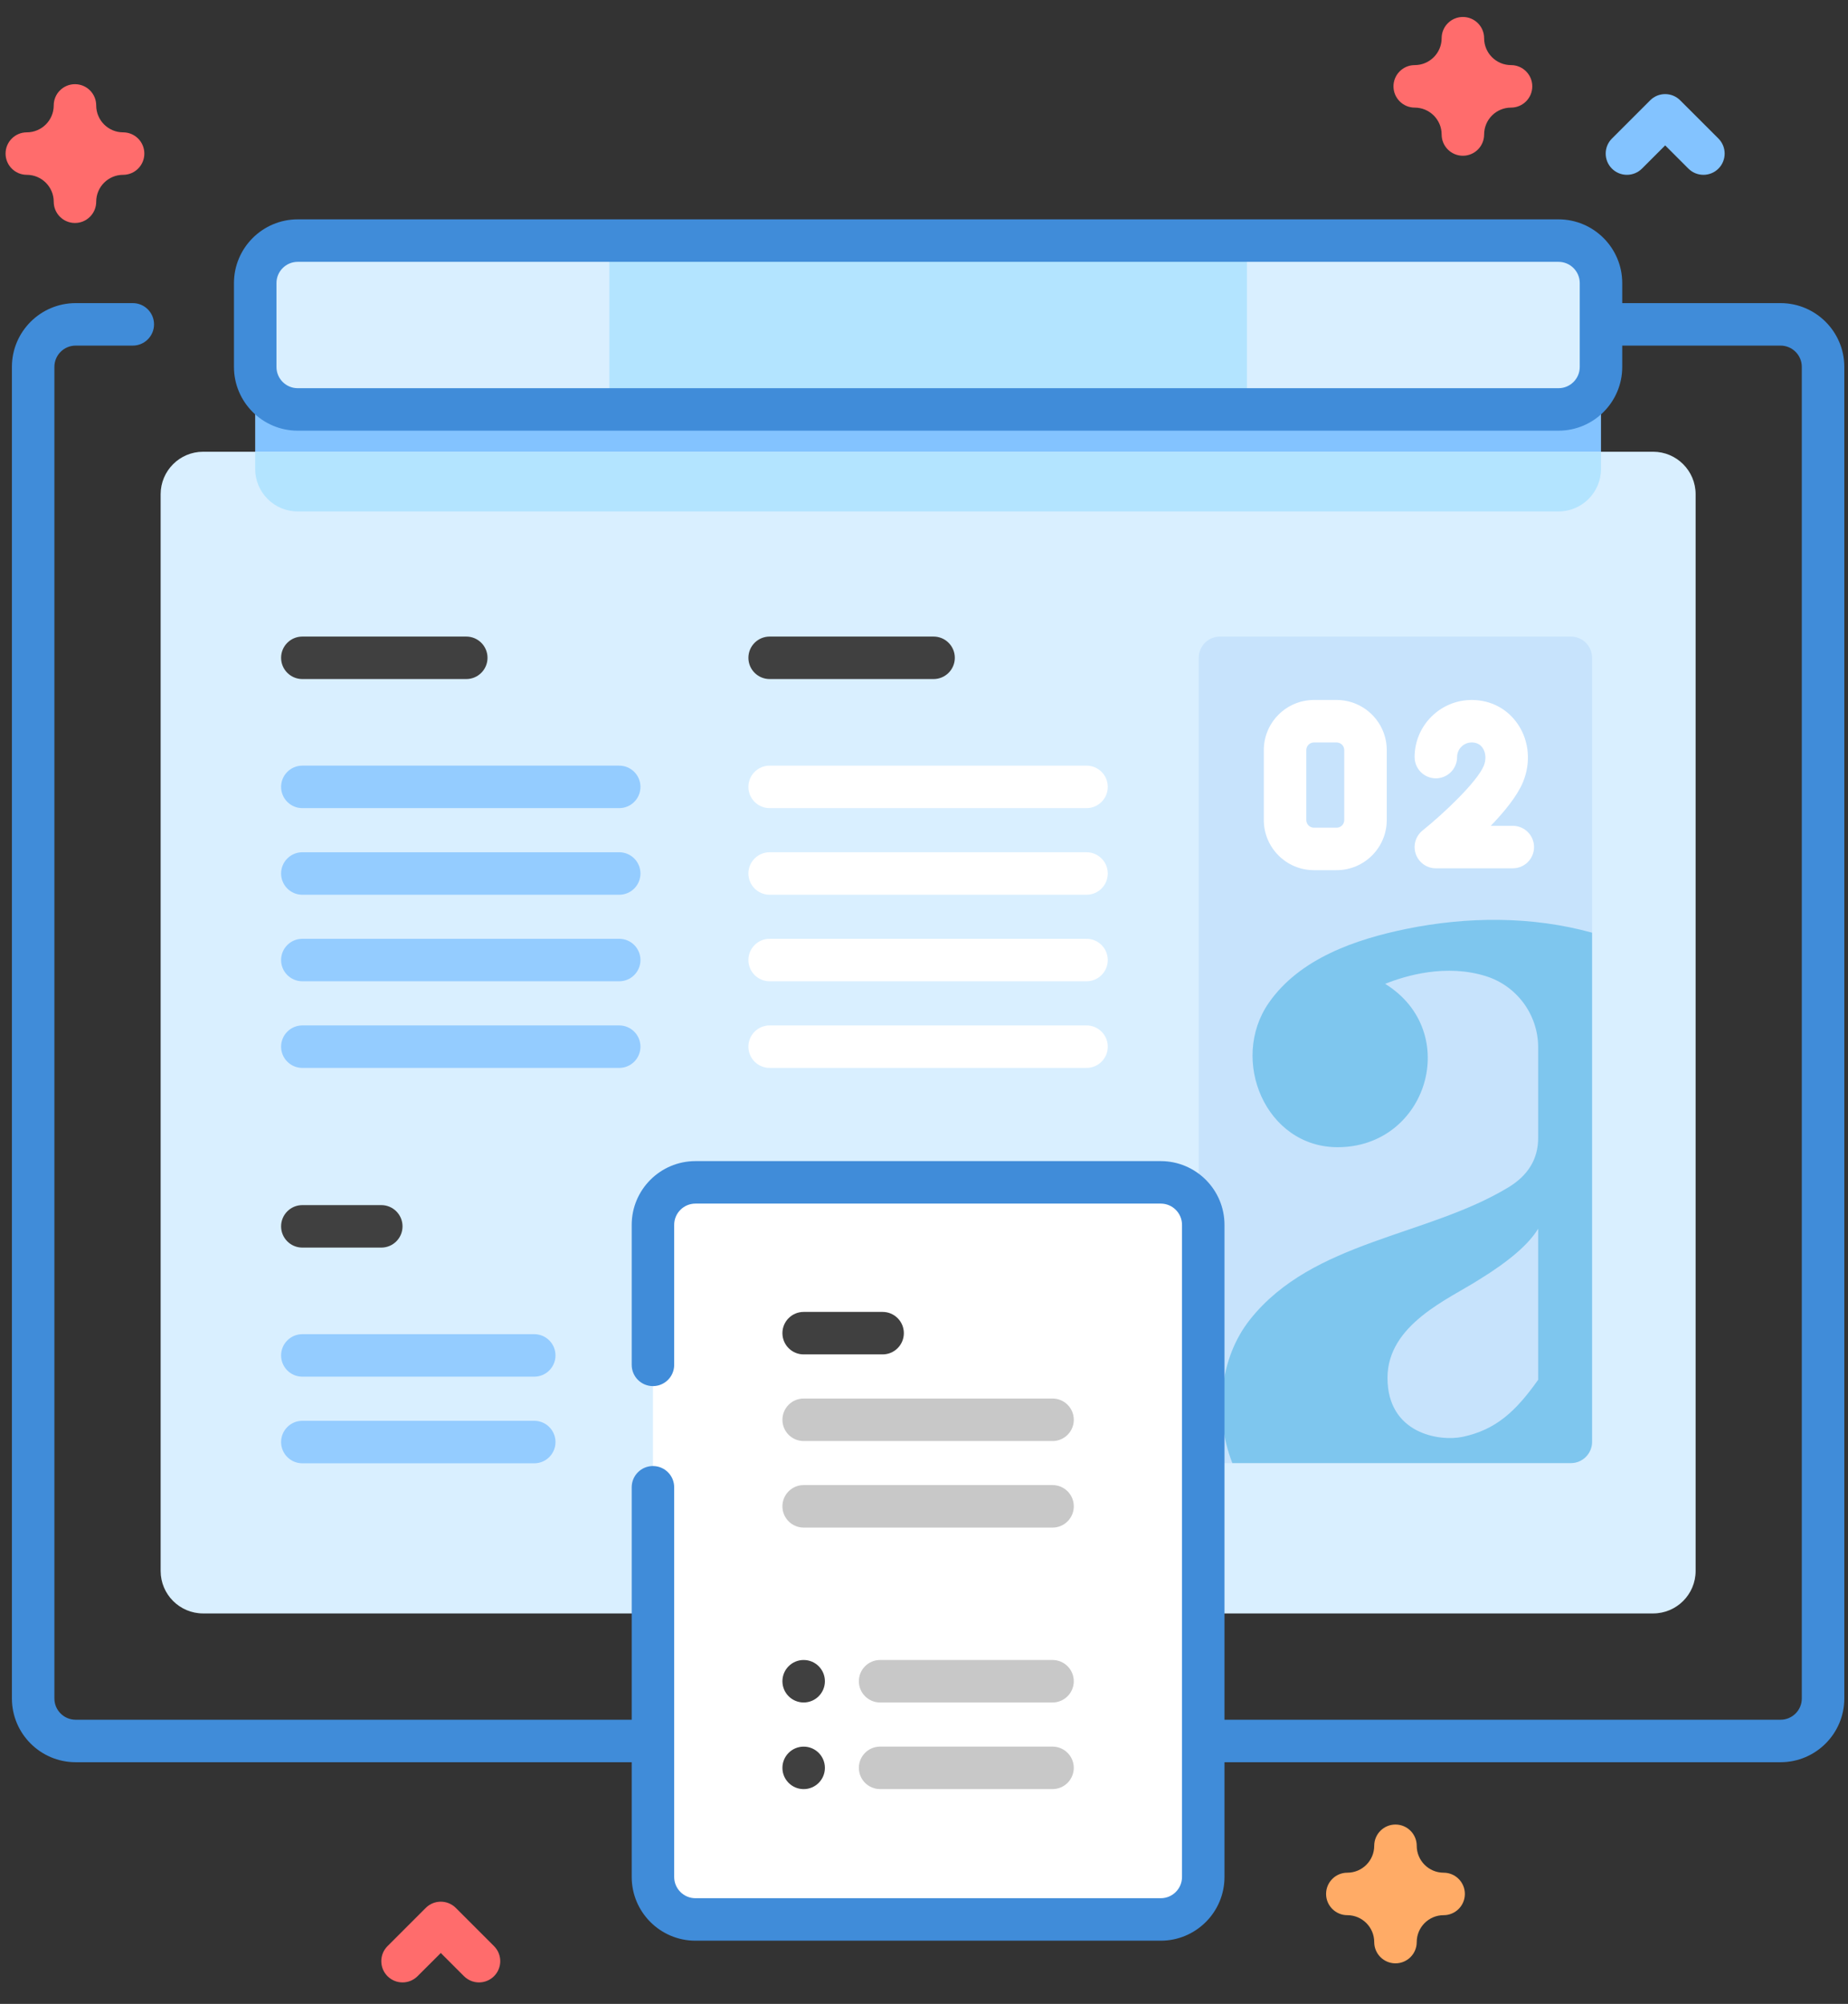 <svg width="83" height="90" viewBox="0 0 83 90" fill="none" xmlns="http://www.w3.org/2000/svg">
<rect x="0" y="0" width="83" height="90" fill="#333333" stroke="none"/>
<path d="M71.906 14.566V21.06C71.906 22.113 71.051 22.968 69.998 22.968H13.369C12.316 22.968 11.461 22.113 11.461 21.06V14.566H71.906Z" fill="#83C3FF"/>
<path d="M76.156 22.197V70.556C76.156 71.609 75.301 72.464 74.247 72.464H9.123C8.07 72.464 7.215 71.609 7.215 70.556V22.197C7.215 21.144 8.07 20.289 9.123 20.289H74.247C75.301 20.289 76.156 21.144 76.156 22.197Z" fill="#D9EFFF"/>
<path d="M20.942 30.498H13.579C13.052 30.498 12.625 30.071 12.625 29.544C12.625 29.017 13.052 28.59 13.579 28.59H20.942C21.468 28.59 21.896 29.017 21.896 29.544C21.896 30.071 21.468 30.498 20.942 30.498Z" fill="#404040"/>
<path d="M27.811 36.295H13.579C13.052 36.295 12.625 35.868 12.625 35.341C12.625 34.814 13.052 34.387 13.579 34.387H27.811C28.338 34.387 28.765 34.814 28.765 35.341C28.765 35.868 28.338 36.295 27.811 36.295Z" fill="#94CCFF"/>
<path d="M27.811 40.186H13.579C13.052 40.186 12.625 39.758 12.625 39.231C12.625 38.705 13.052 38.277 13.579 38.277H27.811C28.338 38.277 28.765 38.705 28.765 39.231C28.765 39.758 28.338 40.186 27.811 40.186Z" fill="#94CCFF"/>
<path d="M27.811 44.072H13.579C13.052 44.072 12.625 43.645 12.625 43.118C12.625 42.591 13.052 42.164 13.579 42.164H27.811C28.338 42.164 28.765 42.591 28.765 43.118C28.765 43.645 28.338 44.072 27.811 44.072Z" fill="#94CCFF"/>
<path d="M27.811 47.963H13.579C13.052 47.963 12.625 47.536 12.625 47.009C12.625 46.482 13.052 46.055 13.579 46.055H27.811C28.338 46.055 28.765 46.482 28.765 47.009C28.765 47.536 28.338 47.963 27.811 47.963Z" fill="#94CCFF"/>
<path d="M17.125 56.033H13.579C13.052 56.033 12.625 55.606 12.625 55.079C12.625 54.552 13.052 54.125 13.579 54.125H17.125C17.652 54.125 18.079 54.552 18.079 55.079C18.079 55.606 17.652 56.033 17.125 56.033Z" fill="#404040"/>
<path d="M23.995 61.83H13.579C13.052 61.83 12.625 61.403 12.625 60.876C12.625 60.349 13.052 59.922 13.579 59.922H23.995C24.522 59.922 24.949 60.349 24.949 60.876C24.949 61.403 24.522 61.83 23.995 61.83Z" fill="#94CCFF"/>
<path d="M23.995 65.721H13.579C13.052 65.721 12.625 65.293 12.625 64.767C12.625 64.24 13.052 63.812 13.579 63.812H23.995C24.522 63.812 24.949 64.24 24.949 64.767C24.949 65.293 24.522 65.721 23.995 65.721Z" fill="#94CCFF"/>
<path d="M41.93 30.498H34.567C34.041 30.498 33.613 30.071 33.613 29.544C33.613 29.017 34.041 28.59 34.567 28.59H41.93C42.457 28.59 42.884 29.017 42.884 29.544C42.884 30.071 42.457 30.498 41.93 30.498Z" fill="#404040"/>
<path d="M48.8 36.295H34.567C34.041 36.295 33.613 35.868 33.613 35.341C33.613 34.814 34.041 34.387 34.567 34.387H48.8C49.326 34.387 49.754 34.814 49.754 35.341C49.754 35.868 49.326 36.295 48.8 36.295Z" fill="white"/>
<path d="M48.8 40.186H34.567C34.041 40.186 33.613 39.758 33.613 39.231C33.613 38.705 34.041 38.277 34.567 38.277H48.8C49.326 38.277 49.754 38.705 49.754 39.231C49.754 39.758 49.326 40.186 48.8 40.186Z" fill="white"/>
<path d="M48.8 44.072H34.567C34.041 44.072 33.613 43.645 33.613 43.118C33.613 42.591 34.041 42.164 34.567 42.164H48.8C49.326 42.164 49.754 42.591 49.754 43.118C49.754 43.645 49.326 44.072 48.8 44.072Z" fill="white"/>
<path d="M48.8 47.963H34.567C34.041 47.963 33.613 47.536 33.613 47.009C33.613 46.482 34.041 46.055 34.567 46.055H48.8C49.326 46.055 49.754 46.482 49.754 47.009C49.754 47.536 49.326 47.963 48.8 47.963Z" fill="white"/>
<path d="M71.506 29.544V64.758C71.506 65.285 71.079 65.713 70.552 65.713H54.794C54.267 65.713 53.84 65.285 53.84 64.758V29.544C53.84 29.017 54.267 28.59 54.794 28.59H70.552C71.079 28.59 71.506 29.017 71.506 29.544Z" fill="#C7E3FC"/>
<path d="M63.172 41.718C60.894 42.185 58.369 43.044 56.982 45.046C55.213 47.601 56.839 51.524 60.079 51.524C64.105 51.524 65.687 46.34 62.212 44.187C63.159 43.807 64.956 43.284 66.74 43.843C68.128 44.279 69.08 45.572 69.084 47.026V51.108C69.084 52.045 68.641 52.782 67.758 53.32C64.098 55.543 58.968 55.715 56.15 59.254C54.749 61.014 54.533 63.596 55.335 65.676C55.341 65.689 55.344 65.701 55.35 65.712H70.551C71.078 65.712 71.505 65.284 71.505 64.758V41.889C68.799 41.142 65.912 41.161 63.172 41.718ZM69.084 61.97C68.078 63.393 67.183 64.214 65.701 64.531C64.641 64.756 62.317 64.386 62.317 61.884C62.317 59.48 65.076 58.342 66.429 57.474C67.782 56.642 68.666 55.879 69.084 55.184V61.97Z" fill="#7EC6EE"/>
<path d="M70 18.388H13.373C12.319 18.388 11.465 17.534 11.465 16.48V12.713C11.465 11.659 12.319 10.805 13.373 10.805H70C71.054 10.805 71.908 11.659 71.908 12.713V16.48C71.909 17.534 71.054 18.388 70 18.388Z" fill="#D9EFFF"/>
<path d="M27.371 10.805H56.002V18.388H27.371V10.805Z" fill="#B3E4FF"/>
<path d="M52.136 86.211H31.236C30.182 86.211 29.328 85.356 29.328 84.302V55.014C29.328 53.96 30.182 53.105 31.236 53.105H52.136C53.19 53.105 54.044 53.96 54.044 55.014V84.302C54.044 85.356 53.19 86.211 52.136 86.211Z" fill="white"/>
<path d="M79.971 13.614H72.86V12.714C72.86 11.136 71.576 9.852 69.998 9.852H13.371C11.793 9.852 10.508 11.136 10.508 12.714V16.481C10.508 18.059 11.793 19.343 13.371 19.343H69.998C71.576 19.343 72.86 18.059 72.86 16.481V15.522H79.971C80.497 15.522 80.925 15.95 80.925 16.476V76.284C80.925 76.81 80.497 77.238 79.971 77.238H54.996V55.011C54.996 53.433 53.712 52.149 52.134 52.149H31.234C29.656 52.149 28.372 53.433 28.372 55.011V61.3C28.372 61.827 28.799 62.254 29.326 62.254C29.853 62.254 30.28 61.827 30.28 61.3V55.011C30.28 54.485 30.708 54.057 31.234 54.057H52.134C52.66 54.057 53.088 54.485 53.088 55.011V84.3C53.088 84.826 52.66 85.254 52.134 85.254H31.234C30.708 85.254 30.28 84.826 30.28 84.3V66.798C30.28 66.271 29.853 65.844 29.326 65.844C28.799 65.844 28.372 66.271 28.372 66.798V77.238H3.398C2.871 77.238 2.443 76.81 2.443 76.284V16.476C2.443 15.95 2.871 15.522 3.398 15.522H5.964C6.491 15.522 6.918 15.094 6.918 14.568C6.918 14.041 6.491 13.614 5.964 13.614H3.398C1.819 13.614 0.535 14.898 0.535 16.476V76.284C0.535 77.862 1.819 79.146 3.398 79.146H28.372V84.3C28.372 85.879 29.656 87.162 31.234 87.162H52.134C53.712 87.162 54.996 85.879 54.996 84.3V79.146H79.971C81.549 79.146 82.834 77.862 82.834 76.284V16.476C82.834 14.898 81.549 13.614 79.971 13.614ZM70.952 16.481C70.952 17.007 70.524 17.435 69.998 17.435H13.371C12.845 17.435 12.417 17.007 12.417 16.481V12.714C12.417 12.188 12.845 11.76 13.371 11.76H69.998C70.524 11.76 70.952 12.188 70.952 12.714V16.481Z" fill="#408CD9"/>
<path d="M39.641 60.83H36.095C35.568 60.83 35.141 60.403 35.141 59.876C35.141 59.349 35.568 58.922 36.095 58.922H39.641C40.168 58.922 40.595 59.349 40.595 59.876C40.595 60.403 40.168 60.83 39.641 60.83Z" fill="#404040"/>
<path d="M47.274 64.721H36.095C35.568 64.721 35.141 64.293 35.141 63.767C35.141 63.24 35.568 62.812 36.095 62.812H47.274C47.801 62.812 48.228 63.24 48.228 63.767C48.228 64.293 47.801 64.721 47.274 64.721Z" fill="#C8C8C8"/>
<path d="M47.274 68.608H36.095C35.568 68.608 35.141 68.18 35.141 67.653C35.141 67.126 35.568 66.699 36.095 66.699H47.274C47.801 66.699 48.228 67.126 48.228 67.653C48.228 68.18 47.801 68.608 47.274 68.608Z" fill="#C8C8C8"/>
<path d="M47.273 76.463H39.528C39.002 76.463 38.574 76.036 38.574 75.509C38.574 74.982 39.002 74.555 39.528 74.555H47.273C47.799 74.555 48.227 74.982 48.227 75.509C48.227 76.036 47.8 76.463 47.273 76.463Z" fill="#C8C8C8"/>
<path d="M36.095 76.463C36.622 76.463 37.049 76.036 37.049 75.509C37.049 74.982 36.622 74.555 36.095 74.555C35.568 74.555 35.141 74.982 35.141 75.509C35.141 76.036 35.568 76.463 36.095 76.463Z" fill="#404040"/>
<path d="M36.095 80.354C36.622 80.354 37.049 79.927 37.049 79.4C37.049 78.873 36.622 78.446 36.095 78.446C35.568 78.446 35.141 78.873 35.141 79.4C35.141 79.927 35.568 80.354 36.095 80.354Z" fill="#404040"/>
<path d="M47.273 80.353H39.528C39.002 80.353 38.574 79.926 38.574 79.399C38.574 78.873 39.002 78.445 39.528 78.445H47.273C47.799 78.445 48.227 78.873 48.227 79.399C48.227 79.926 47.8 80.353 47.273 80.353Z" fill="#C8C8C8"/>
<path d="M71.906 20.293V21.062C71.906 22.115 71.051 22.97 69.998 22.97H13.369C12.316 22.97 11.461 22.115 11.461 21.062V20.293H71.906Z" fill="#B3E4FF"/>
<path d="M60.031 39.082H59.014C57.772 39.082 56.762 38.072 56.762 36.83V33.69C56.762 32.448 57.772 31.438 59.014 31.438H60.031C61.273 31.438 62.284 32.448 62.284 33.69V36.83C62.284 38.072 61.273 39.082 60.031 39.082ZM59.014 33.346C58.824 33.346 58.67 33.5 58.67 33.69V36.83C58.67 37.02 58.824 37.174 59.014 37.174H60.031C60.221 37.174 60.375 37.02 60.375 36.83V33.69C60.375 33.5 60.221 33.346 60.031 33.346H59.014Z" fill="white"/>
<path d="M67.945 38.998H64.489C64.084 38.998 63.724 38.743 63.589 38.361C63.455 37.979 63.576 37.554 63.892 37.3C64.854 36.527 66.343 35.115 66.641 34.394C66.755 34.117 66.737 33.812 66.594 33.597C66.482 33.43 66.316 33.346 66.1 33.346C65.738 33.346 65.443 33.64 65.443 34.002C65.443 34.53 65.016 34.957 64.489 34.957C63.962 34.957 63.535 34.53 63.535 34.002C63.535 32.588 64.686 31.438 66.1 31.438C66.955 31.438 67.713 31.838 68.18 32.537C68.68 33.285 68.764 34.252 68.404 35.123C68.146 35.748 67.565 36.458 66.956 37.09H67.945C68.472 37.09 68.899 37.517 68.899 38.044C68.899 38.571 68.472 38.998 67.945 38.998Z" fill="white"/>
<path d="M62.675 88.179C62.148 88.179 61.721 87.751 61.721 87.225C61.721 86.558 61.179 86.016 60.513 86.016C59.986 86.016 59.559 85.589 59.559 85.062C59.559 84.535 59.986 84.108 60.513 84.108C61.179 84.108 61.721 83.566 61.721 82.899C61.721 82.373 62.148 81.945 62.675 81.945C63.203 81.945 63.63 82.373 63.63 82.899C63.63 83.566 64.172 84.108 64.838 84.108C65.365 84.108 65.792 84.535 65.792 85.062C65.792 85.589 65.365 86.016 64.838 86.016C64.172 86.016 63.63 86.558 63.63 87.225C63.63 87.752 63.203 88.179 62.675 88.179Z" fill="#FFAB66"/>
<path d="M3.367 10.015C2.84 10.015 2.413 9.587 2.413 9.061C2.413 8.394 1.87 7.852 1.204 7.852C0.677 7.852 0.25 7.425 0.25 6.898C0.25 6.371 0.677 5.944 1.204 5.944C1.87 5.944 2.413 5.402 2.413 4.735C2.413 4.208 2.84 3.781 3.367 3.781C3.894 3.781 4.321 4.208 4.321 4.735C4.321 5.402 4.863 5.944 5.529 5.944C6.056 5.944 6.483 6.371 6.483 6.898C6.483 7.425 6.056 7.852 5.529 7.852C4.863 7.852 4.321 8.394 4.321 9.061C4.321 9.587 3.894 10.015 3.367 10.015Z" fill="#FF6C6C"/>
<path d="M65.703 6.995C65.176 6.995 64.749 6.568 64.749 6.041C64.749 5.375 64.206 4.833 63.54 4.833C63.013 4.833 62.586 4.405 62.586 3.878C62.586 3.352 63.013 2.924 63.54 2.924C64.206 2.924 64.749 2.382 64.749 1.716C64.749 1.189 65.176 0.762 65.703 0.762C66.23 0.762 66.657 1.189 66.657 1.716C66.657 2.382 67.199 2.924 67.865 2.924C68.392 2.924 68.82 3.352 68.82 3.878C68.82 4.405 68.392 4.833 67.865 4.833C67.199 4.833 66.657 5.375 66.657 6.041C66.657 6.568 66.23 6.995 65.703 6.995Z" fill="#FF6C6C"/>
<path d="M76.506 7.852C76.262 7.852 76.018 7.759 75.832 7.573L74.789 6.53L73.746 7.573C73.374 7.945 72.769 7.945 72.397 7.573C72.024 7.2 72.024 6.596 72.397 6.223L74.114 4.506C74.486 4.133 75.091 4.133 75.463 4.506L77.181 6.223C77.553 6.596 77.553 7.2 77.181 7.573C76.995 7.759 76.75 7.852 76.506 7.852Z" fill="#83C3FF"/>
<path d="M21.514 89.036C21.27 89.036 21.026 88.942 20.839 88.756L19.797 87.714L18.754 88.756C18.381 89.129 17.777 89.129 17.404 88.756C17.032 88.384 17.032 87.779 17.404 87.407L19.122 85.689C19.495 85.317 20.099 85.317 20.471 85.689L22.189 87.407C22.561 87.78 22.561 88.384 22.189 88.756C22.002 88.942 21.758 89.036 21.514 89.036Z" fill="#FF6C6C"/>
</svg>
